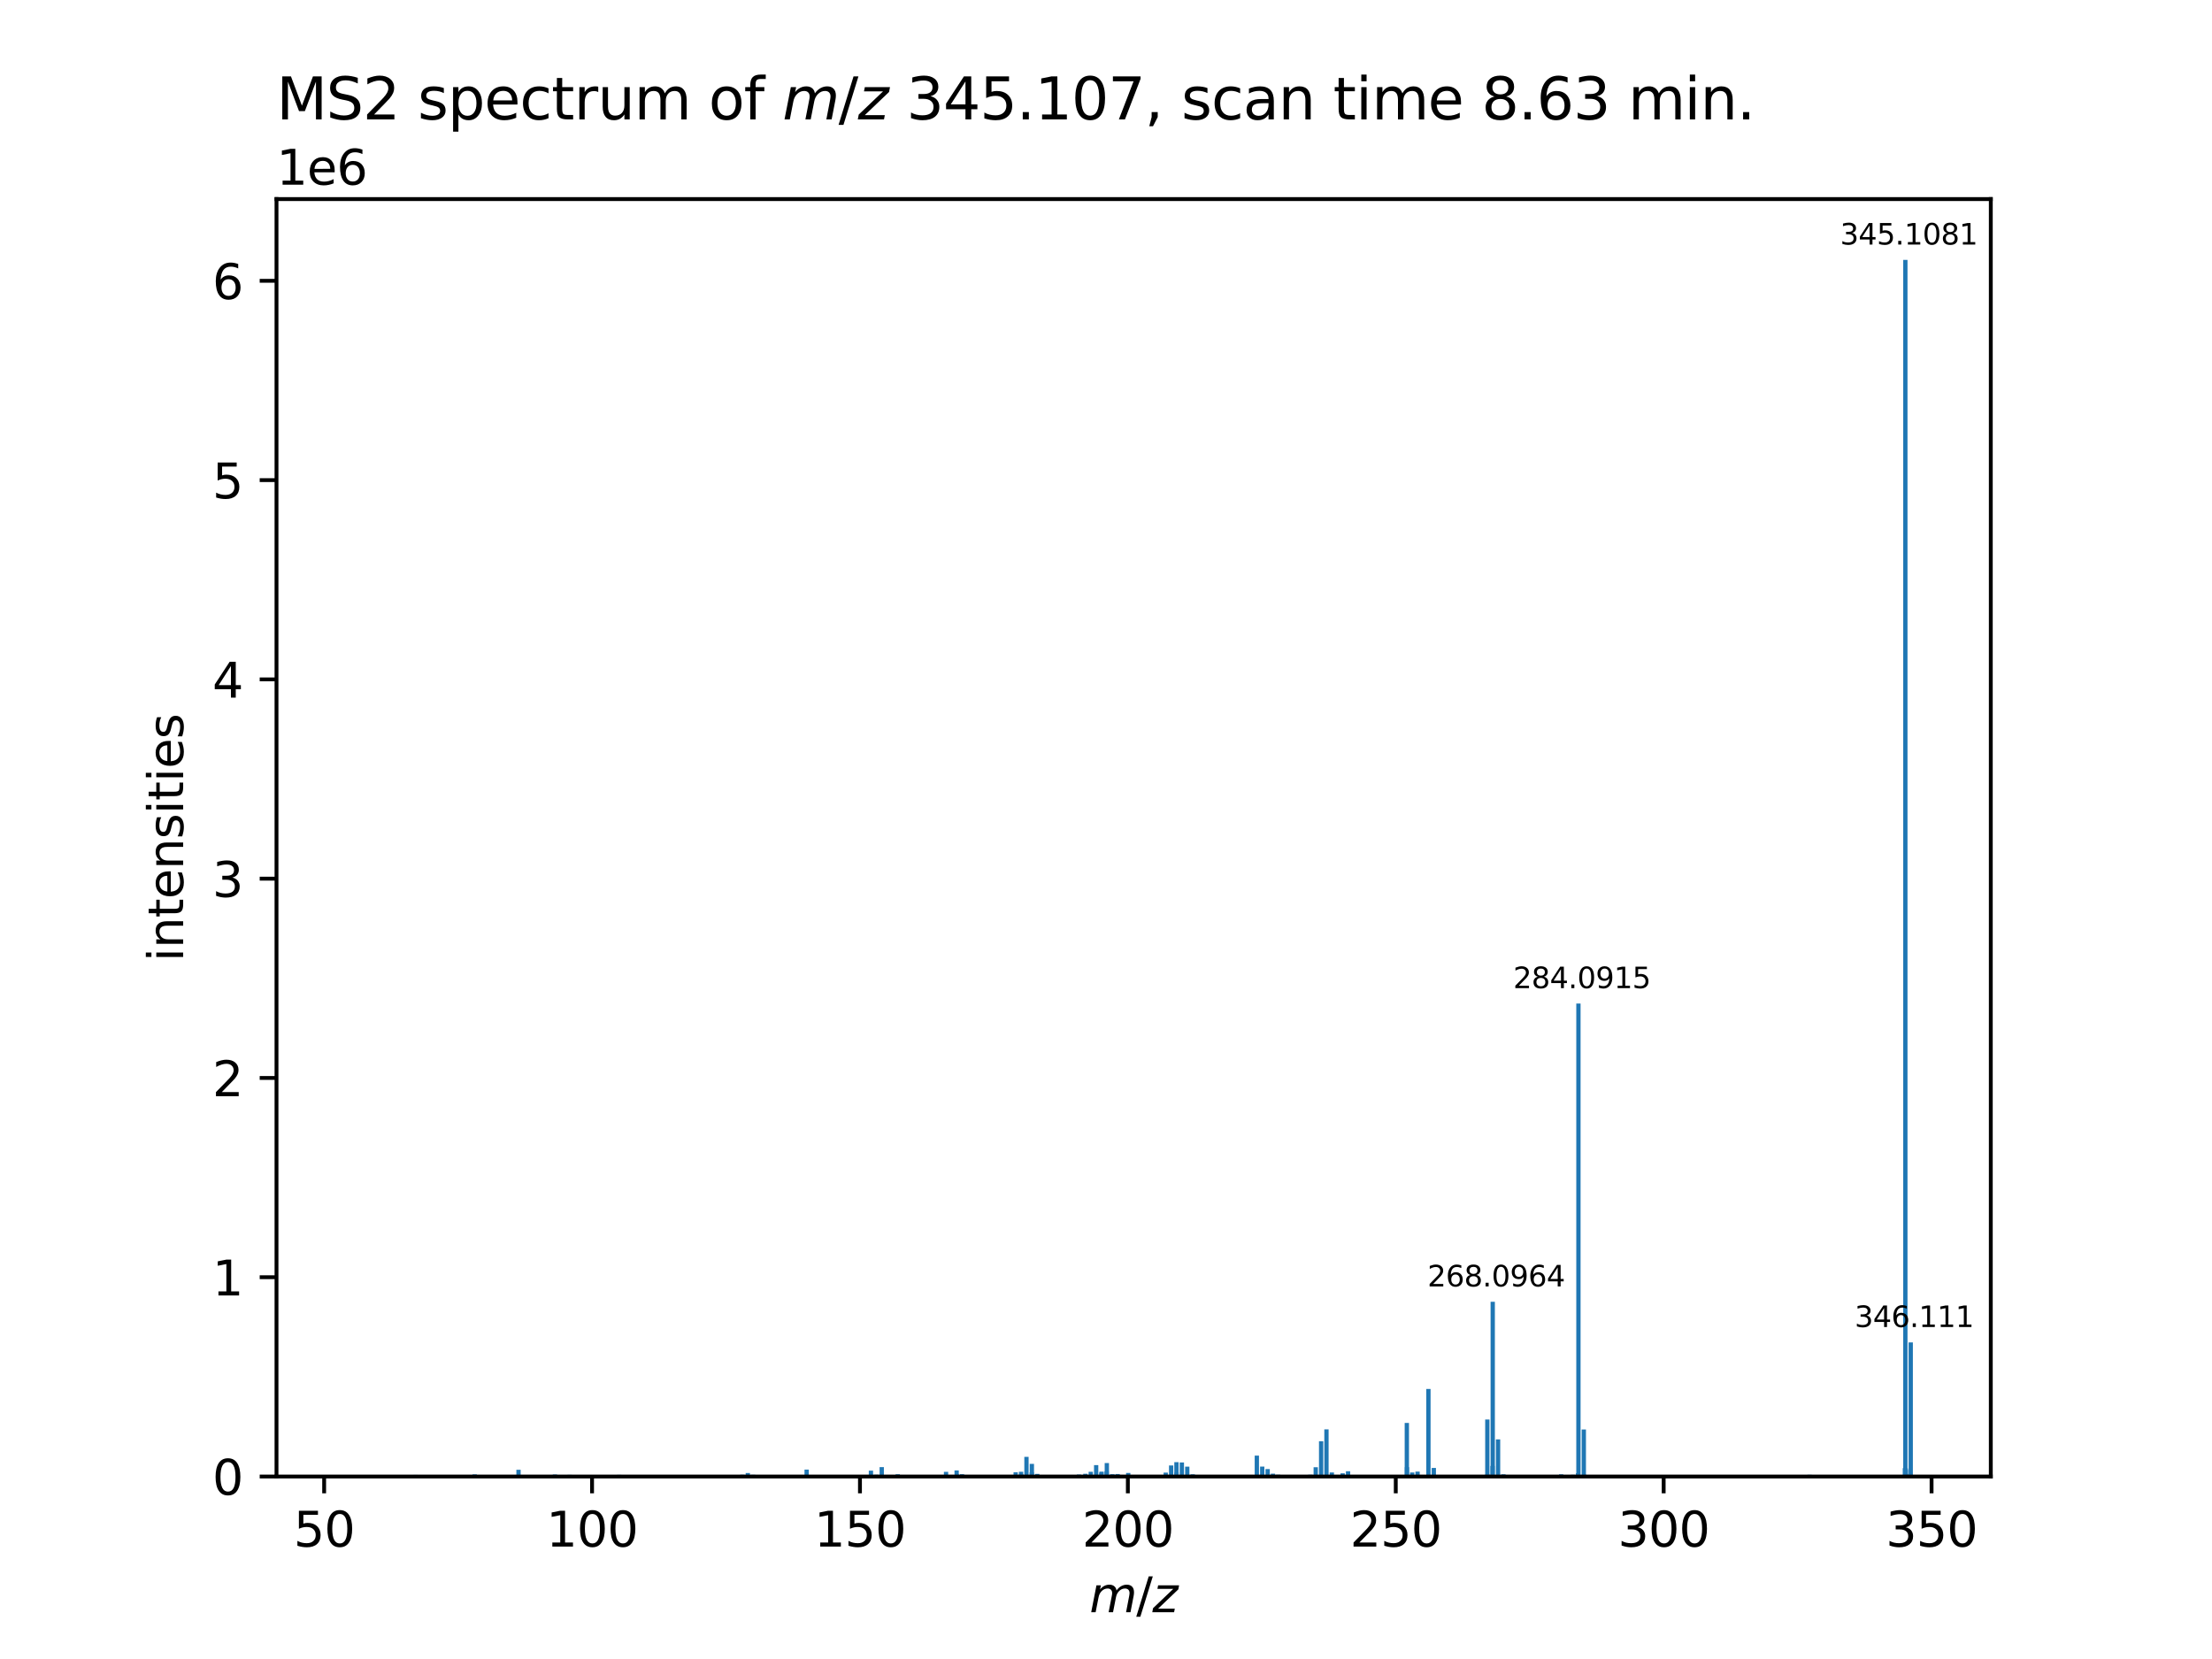 <?xml version="1.0" encoding="utf-8" standalone="no"?>
<!DOCTYPE svg PUBLIC "-//W3C//DTD SVG 1.1//EN"
  "http://www.w3.org/Graphics/SVG/1.1/DTD/svg11.dtd">
<svg xmlns:xlink="http://www.w3.org/1999/xlink" width="460.8pt" height="345.6pt" viewBox="0 0 460.8 345.6" xmlns="http://www.w3.org/2000/svg" version="1.1">
 <defs>
  <style type="text/css">*{stroke-linejoin: round; stroke-linecap: butt}</style>
 </defs>
 <g id="figure_1">
  <g id="patch_1">
   <path d="M 0 345.6 
L 460.8 345.6 
L 460.8 0 
L 0 0 
z
" style="fill: #ffffff"/>
  </g>
  <g id="axes_1">
   <g id="patch_2">
    <path d="M 57.6 307.584 
L 414.72 307.584 
L 414.72 41.472 
L 57.6 41.472 
z
" style="fill: #ffffff"/>
   </g>
   <g id="patch_3">
    <path d="M 73.833 307.584 
L 74.726 307.584 
L 74.726 307.413 
L 73.833 307.413 
z
" clip-path="url(#pff7f6cb607)" style="fill: #1f77b4"/>
   </g>
   <g id="patch_4">
    <path d="M 77.14 307.584 
L 78.033 307.584 
L 78.033 307.359 
L 77.14 307.359 
z
" clip-path="url(#pff7f6cb607)" style="fill: #1f77b4"/>
   </g>
   <g id="patch_5">
    <path d="M 86.116 307.584 
L 87.009 307.584 
L 87.009 307.251 
L 86.116 307.251 
z
" clip-path="url(#pff7f6cb607)" style="fill: #1f77b4"/>
   </g>
   <g id="patch_6">
    <path d="M 90.386 307.584 
L 91.279 307.584 
L 91.279 307.401 
L 90.386 307.401 
z
" clip-path="url(#pff7f6cb607)" style="fill: #1f77b4"/>
   </g>
   <g id="patch_7">
    <path d="M 90.544 307.584 
L 91.437 307.584 
L 91.437 307.399 
L 90.544 307.399 
z
" clip-path="url(#pff7f6cb607)" style="fill: #1f77b4"/>
   </g>
   <g id="patch_8">
    <path d="M 95.588 307.584 
L 96.481 307.584 
L 96.481 307.364 
L 95.588 307.364 
z
" clip-path="url(#pff7f6cb607)" style="fill: #1f77b4"/>
   </g>
   <g id="patch_9">
    <path d="M 96.332 307.584 
L 97.225 307.584 
L 97.225 307.4 
L 96.332 307.4 
z
" clip-path="url(#pff7f6cb607)" style="fill: #1f77b4"/>
   </g>
   <g id="patch_10">
    <path d="M 98.438 307.584 
L 99.331 307.584 
L 99.331 307.141 
L 98.438 307.141 
z
" clip-path="url(#pff7f6cb607)" style="fill: #1f77b4"/>
   </g>
   <g id="patch_11">
    <path d="M 99.51 307.584 
L 100.403 307.584 
L 100.403 307.279 
L 99.51 307.279 
z
" clip-path="url(#pff7f6cb607)" style="fill: #1f77b4"/>
   </g>
   <g id="patch_12">
    <path d="M 103.195 307.584 
L 104.088 307.584 
L 104.088 307.338 
L 103.195 307.338 
z
" clip-path="url(#pff7f6cb607)" style="fill: #1f77b4"/>
   </g>
   <g id="patch_13">
    <path d="M 107.57 307.584 
L 108.463 307.584 
L 108.463 306.181 
L 107.57 306.181 
z
" clip-path="url(#pff7f6cb607)" style="fill: #1f77b4"/>
   </g>
   <g id="patch_14">
    <path d="M 110.678 307.584 
L 111.571 307.584 
L 111.571 307.294 
L 110.678 307.294 
z
" clip-path="url(#pff7f6cb607)" style="fill: #1f77b4"/>
   </g>
   <g id="patch_15">
    <path d="M 112.904 307.584 
L 113.797 307.584 
L 113.797 307.296 
L 112.904 307.296 
z
" clip-path="url(#pff7f6cb607)" style="fill: #1f77b4"/>
   </g>
   <g id="patch_16">
    <path d="M 115.154 307.584 
L 116.047 307.584 
L 116.047 307.167 
L 115.154 307.167 
z
" clip-path="url(#pff7f6cb607)" style="fill: #1f77b4"/>
   </g>
   <g id="patch_17">
    <path d="M 115.335 307.584 
L 116.228 307.584 
L 116.228 307.394 
L 115.335 307.394 
z
" clip-path="url(#pff7f6cb607)" style="fill: #1f77b4"/>
   </g>
   <g id="patch_18">
    <path d="M 117.404 307.584 
L 118.297 307.584 
L 118.297 307.28 
L 117.404 307.28 
z
" clip-path="url(#pff7f6cb607)" style="fill: #1f77b4"/>
   </g>
   <g id="patch_19">
    <path d="M 118.215 307.584 
L 119.108 307.584 
L 119.108 307.237 
L 118.215 307.237 
z
" clip-path="url(#pff7f6cb607)" style="fill: #1f77b4"/>
   </g>
   <g id="patch_20">
    <path d="M 118.221 307.584 
L 119.114 307.584 
L 119.114 307.339 
L 118.221 307.339 
z
" clip-path="url(#pff7f6cb607)" style="fill: #1f77b4"/>
   </g>
   <g id="patch_21">
    <path d="M 128.548 307.584 
L 129.441 307.584 
L 129.441 307.239 
L 128.548 307.239 
z
" clip-path="url(#pff7f6cb607)" style="fill: #1f77b4"/>
   </g>
   <g id="patch_22">
    <path d="M 139.692 307.584 
L 140.585 307.584 
L 140.585 307.355 
L 139.692 307.355 
z
" clip-path="url(#pff7f6cb607)" style="fill: #1f77b4"/>
   </g>
   <g id="patch_23">
    <path d="M 144.192 307.584 
L 145.085 307.584 
L 145.085 307.35 
L 144.192 307.35 
z
" clip-path="url(#pff7f6cb607)" style="fill: #1f77b4"/>
   </g>
   <g id="patch_24">
    <path d="M 154.21 307.584 
L 155.103 307.584 
L 155.103 307.213 
L 154.21 307.213 
z
" clip-path="url(#pff7f6cb607)" style="fill: #1f77b4"/>
   </g>
   <g id="patch_25">
    <path d="M 155.336 307.584 
L 156.229 307.584 
L 156.229 306.85 
L 155.336 306.85 
z
" clip-path="url(#pff7f6cb607)" style="fill: #1f77b4"/>
   </g>
   <g id="patch_26">
    <path d="M 156.447 307.584 
L 157.34 307.584 
L 157.34 307.225 
L 156.447 307.225 
z
" clip-path="url(#pff7f6cb607)" style="fill: #1f77b4"/>
   </g>
   <g id="patch_27">
    <path d="M 159.819 307.584 
L 160.712 307.584 
L 160.712 307.329 
L 159.819 307.329 
z
" clip-path="url(#pff7f6cb607)" style="fill: #1f77b4"/>
   </g>
   <g id="patch_28">
    <path d="M 167.592 307.584 
L 168.484 307.584 
L 168.484 306.147 
L 167.592 306.147 
z
" clip-path="url(#pff7f6cb607)" style="fill: #1f77b4"/>
   </g>
   <g id="patch_29">
    <path d="M 169.841 307.584 
L 170.734 307.584 
L 170.734 307.387 
L 169.841 307.387 
z
" clip-path="url(#pff7f6cb607)" style="fill: #1f77b4"/>
   </g>
   <g id="patch_30">
    <path d="M 170.979 307.584 
L 171.872 307.584 
L 171.872 307.26 
L 170.979 307.26 
z
" clip-path="url(#pff7f6cb607)" style="fill: #1f77b4"/>
   </g>
   <g id="patch_31">
    <path d="M 180.985 307.584 
L 181.878 307.584 
L 181.878 306.363 
L 180.985 306.363 
z
" clip-path="url(#pff7f6cb607)" style="fill: #1f77b4"/>
   </g>
   <g id="patch_32">
    <path d="M 180.998 307.584 
L 181.891 307.584 
L 181.891 307.242 
L 180.998 307.242 
z
" clip-path="url(#pff7f6cb607)" style="fill: #1f77b4"/>
   </g>
   <g id="patch_33">
    <path d="M 182.111 307.584 
L 183.004 307.584 
L 183.004 307.219 
L 182.111 307.219 
z
" clip-path="url(#pff7f6cb607)" style="fill: #1f77b4"/>
   </g>
   <g id="patch_34">
    <path d="M 182.124 307.584 
L 183.017 307.584 
L 183.017 307.244 
L 182.124 307.244 
z
" clip-path="url(#pff7f6cb607)" style="fill: #1f77b4"/>
   </g>
   <g id="patch_35">
    <path d="M 183.236 307.584 
L 184.129 307.584 
L 184.129 305.624 
L 183.236 305.624 
z
" clip-path="url(#pff7f6cb607)" style="fill: #1f77b4"/>
   </g>
   <g id="patch_36">
    <path d="M 186.569 307.584 
L 187.462 307.584 
L 187.462 307.109 
L 186.569 307.109 
z
" clip-path="url(#pff7f6cb607)" style="fill: #1f77b4"/>
   </g>
   <g id="patch_37">
    <path d="M 196.202 307.584 
L 197.095 307.584 
L 197.095 307.38 
L 196.202 307.38 
z
" clip-path="url(#pff7f6cb607)" style="fill: #1f77b4"/>
   </g>
   <g id="patch_38">
    <path d="M 196.63 307.584 
L 197.523 307.584 
L 197.523 306.614 
L 196.63 306.614 
z
" clip-path="url(#pff7f6cb607)" style="fill: #1f77b4"/>
   </g>
   <g id="patch_39">
    <path d="M 197.755 307.584 
L 198.648 307.584 
L 198.648 307.306 
L 197.755 307.306 
z
" clip-path="url(#pff7f6cb607)" style="fill: #1f77b4"/>
   </g>
   <g id="patch_40">
    <path d="M 198.839 307.584 
L 199.732 307.584 
L 199.732 306.311 
L 198.839 306.311 
z
" clip-path="url(#pff7f6cb607)" style="fill: #1f77b4"/>
   </g>
   <g id="patch_41">
    <path d="M 198.879 307.584 
L 199.772 307.584 
L 199.772 307.138 
L 198.879 307.138 
z
" clip-path="url(#pff7f6cb607)" style="fill: #1f77b4"/>
   </g>
   <g id="patch_42">
    <path d="M 199.963 307.584 
L 200.856 307.584 
L 200.856 307.103 
L 199.963 307.103 
z
" clip-path="url(#pff7f6cb607)" style="fill: #1f77b4"/>
   </g>
   <g id="patch_43">
    <path d="M 199.991 307.584 
L 200.884 307.584 
L 200.884 307.263 
L 199.991 307.263 
z
" clip-path="url(#pff7f6cb607)" style="fill: #1f77b4"/>
   </g>
   <g id="patch_44">
    <path d="M 211.135 307.584 
L 212.028 307.584 
L 212.028 306.693 
L 211.135 306.693 
z
" clip-path="url(#pff7f6cb607)" style="fill: #1f77b4"/>
   </g>
   <g id="patch_45">
    <path d="M 212.261 307.584 
L 213.153 307.584 
L 213.153 306.593 
L 212.261 306.593 
z
" clip-path="url(#pff7f6cb607)" style="fill: #1f77b4"/>
   </g>
   <g id="patch_46">
    <path d="M 212.274 307.584 
L 213.167 307.584 
L 213.167 307.107 
L 212.274 307.107 
z
" clip-path="url(#pff7f6cb607)" style="fill: #1f77b4"/>
   </g>
   <g id="patch_47">
    <path d="M 213.369 307.584 
L 214.262 307.584 
L 214.262 307.307 
L 213.369 307.307 
z
" clip-path="url(#pff7f6cb607)" style="fill: #1f77b4"/>
   </g>
   <g id="patch_48">
    <path d="M 213.385 307.584 
L 214.278 307.584 
L 214.278 303.483 
L 213.385 303.483 
z
" clip-path="url(#pff7f6cb607)" style="fill: #1f77b4"/>
   </g>
   <g id="patch_49">
    <path d="M 214.483 307.584 
L 215.376 307.584 
L 215.376 306.723 
L 214.483 306.723 
z
" clip-path="url(#pff7f6cb607)" style="fill: #1f77b4"/>
   </g>
   <g id="patch_50">
    <path d="M 214.51 307.584 
L 215.403 307.584 
L 215.403 304.95 
L 214.51 304.95 
z
" clip-path="url(#pff7f6cb607)" style="fill: #1f77b4"/>
   </g>
   <g id="patch_51">
    <path d="M 215.633 307.584 
L 216.526 307.584 
L 216.526 307.035 
L 215.633 307.035 
z
" clip-path="url(#pff7f6cb607)" style="fill: #1f77b4"/>
   </g>
   <g id="patch_52">
    <path d="M 217.817 307.584 
L 218.71 307.584 
L 218.71 307.301 
L 217.817 307.301 
z
" clip-path="url(#pff7f6cb607)" style="fill: #1f77b4"/>
   </g>
   <g id="patch_53">
    <path d="M 224.319 307.584 
L 225.212 307.584 
L 225.212 307.177 
L 224.319 307.177 
z
" clip-path="url(#pff7f6cb607)" style="fill: #1f77b4"/>
   </g>
   <g id="patch_54">
    <path d="M 225.654 307.584 
L 226.547 307.584 
L 226.547 307.022 
L 225.654 307.022 
z
" clip-path="url(#pff7f6cb607)" style="fill: #1f77b4"/>
   </g>
   <g id="patch_55">
    <path d="M 226.779 307.584 
L 227.672 307.584 
L 227.672 306.601 
L 226.779 306.601 
z
" clip-path="url(#pff7f6cb607)" style="fill: #1f77b4"/>
   </g>
   <g id="patch_56">
    <path d="M 227.904 307.584 
L 228.797 307.584 
L 228.797 305.205 
L 227.904 305.205 
z
" clip-path="url(#pff7f6cb607)" style="fill: #1f77b4"/>
   </g>
   <g id="patch_57">
    <path d="M 228.988 307.584 
L 229.881 307.584 
L 229.881 306.788 
L 228.988 306.788 
z
" clip-path="url(#pff7f6cb607)" style="fill: #1f77b4"/>
   </g>
   <g id="patch_58">
    <path d="M 229.029 307.584 
L 229.922 307.584 
L 229.922 306.575 
L 229.029 306.575 
z
" clip-path="url(#pff7f6cb607)" style="fill: #1f77b4"/>
   </g>
   <g id="patch_59">
    <path d="M 230.086 307.584 
L 230.979 307.584 
L 230.979 306.516 
L 230.086 306.516 
z
" clip-path="url(#pff7f6cb607)" style="fill: #1f77b4"/>
   </g>
   <g id="patch_60">
    <path d="M 230.108 307.584 
L 231.001 307.584 
L 231.001 307.324 
L 230.108 307.324 
z
" clip-path="url(#pff7f6cb607)" style="fill: #1f77b4"/>
   </g>
   <g id="patch_61">
    <path d="M 230.127 307.584 
L 231.02 307.584 
L 231.02 304.779 
L 230.127 304.779 
z
" clip-path="url(#pff7f6cb607)" style="fill: #1f77b4"/>
   </g>
   <g id="patch_62">
    <path d="M 231.253 307.584 
L 232.146 307.584 
L 232.146 307.197 
L 231.253 307.197 
z
" clip-path="url(#pff7f6cb607)" style="fill: #1f77b4"/>
   </g>
   <g id="patch_63">
    <path d="M 231.279 307.584 
L 232.172 307.584 
L 232.172 307.11 
L 231.279 307.11 
z
" clip-path="url(#pff7f6cb607)" style="fill: #1f77b4"/>
   </g>
   <g id="patch_64">
    <path d="M 232.378 307.584 
L 233.271 307.584 
L 233.271 307.064 
L 232.378 307.064 
z
" clip-path="url(#pff7f6cb607)" style="fill: #1f77b4"/>
   </g>
   <g id="patch_65">
    <path d="M 234.586 307.584 
L 235.479 307.584 
L 235.479 306.848 
L 234.586 306.848 
z
" clip-path="url(#pff7f6cb607)" style="fill: #1f77b4"/>
   </g>
   <g id="patch_66">
    <path d="M 242.396 307.584 
L 243.289 307.584 
L 243.289 306.765 
L 242.396 306.765 
z
" clip-path="url(#pff7f6cb607)" style="fill: #1f77b4"/>
   </g>
   <g id="patch_67">
    <path d="M 242.418 307.584 
L 243.311 307.584 
L 243.311 307.381 
L 242.418 307.381 
z
" clip-path="url(#pff7f6cb607)" style="fill: #1f77b4"/>
   </g>
   <g id="patch_68">
    <path d="M 243.504 307.584 
L 244.396 307.584 
L 244.396 307.326 
L 243.504 307.326 
z
" clip-path="url(#pff7f6cb607)" style="fill: #1f77b4"/>
   </g>
   <g id="patch_69">
    <path d="M 243.523 307.584 
L 244.416 307.584 
L 244.416 305.278 
L 243.523 305.278 
z
" clip-path="url(#pff7f6cb607)" style="fill: #1f77b4"/>
   </g>
   <g id="patch_70">
    <path d="M 244.422 307.584 
L 245.315 307.584 
L 245.315 307.342 
L 244.422 307.342 
z
" clip-path="url(#pff7f6cb607)" style="fill: #1f77b4"/>
   </g>
   <g id="patch_71">
    <path d="M 244.629 307.584 
L 245.522 307.584 
L 245.522 304.597 
L 244.629 304.597 
z
" clip-path="url(#pff7f6cb607)" style="fill: #1f77b4"/>
   </g>
   <g id="patch_72">
    <path d="M 244.649 307.584 
L 245.542 307.584 
L 245.542 306.733 
L 244.649 306.733 
z
" clip-path="url(#pff7f6cb607)" style="fill: #1f77b4"/>
   </g>
   <g id="patch_73">
    <path d="M 245.755 307.584 
L 246.648 307.584 
L 246.648 304.656 
L 245.755 304.656 
z
" clip-path="url(#pff7f6cb607)" style="fill: #1f77b4"/>
   </g>
   <g id="patch_74">
    <path d="M 246.882 307.584 
L 247.775 307.584 
L 247.775 305.531 
L 246.882 305.531 
z
" clip-path="url(#pff7f6cb607)" style="fill: #1f77b4"/>
   </g>
   <g id="patch_75">
    <path d="M 247.98 307.584 
L 248.873 307.584 
L 248.873 307.388 
L 247.98 307.388 
z
" clip-path="url(#pff7f6cb607)" style="fill: #1f77b4"/>
   </g>
   <g id="patch_76">
    <path d="M 248.021 307.584 
L 248.914 307.584 
L 248.914 307.12 
L 248.021 307.12 
z
" clip-path="url(#pff7f6cb607)" style="fill: #1f77b4"/>
   </g>
   <g id="patch_77">
    <path d="M 259.149 307.584 
L 260.042 307.584 
L 260.042 307.383 
L 259.149 307.383 
z
" clip-path="url(#pff7f6cb607)" style="fill: #1f77b4"/>
   </g>
   <g id="patch_78">
    <path d="M 261.355 307.584 
L 262.248 307.584 
L 262.248 307.324 
L 261.355 307.324 
z
" clip-path="url(#pff7f6cb607)" style="fill: #1f77b4"/>
   </g>
   <g id="patch_79">
    <path d="M 261.375 307.584 
L 262.268 307.584 
L 262.268 303.225 
L 261.375 303.225 
z
" clip-path="url(#pff7f6cb607)" style="fill: #1f77b4"/>
   </g>
   <g id="patch_80">
    <path d="M 262.5 307.584 
L 263.393 307.584 
L 263.393 305.512 
L 262.5 305.512 
z
" clip-path="url(#pff7f6cb607)" style="fill: #1f77b4"/>
   </g>
   <g id="patch_81">
    <path d="M 262.524 307.584 
L 263.417 307.584 
L 263.417 307.207 
L 262.524 307.207 
z
" clip-path="url(#pff7f6cb607)" style="fill: #1f77b4"/>
   </g>
   <g id="patch_82">
    <path d="M 263.628 307.584 
L 264.521 307.584 
L 264.521 306.029 
L 263.628 306.029 
z
" clip-path="url(#pff7f6cb607)" style="fill: #1f77b4"/>
   </g>
   <g id="patch_83">
    <path d="M 264.736 307.584 
L 265.629 307.584 
L 265.629 306.992 
L 264.736 306.992 
z
" clip-path="url(#pff7f6cb607)" style="fill: #1f77b4"/>
   </g>
   <g id="patch_84">
    <path d="M 265.833 307.584 
L 266.726 307.584 
L 266.726 307.208 
L 265.833 307.208 
z
" clip-path="url(#pff7f6cb607)" style="fill: #1f77b4"/>
   </g>
   <g id="patch_85">
    <path d="M 272.518 307.584 
L 273.411 307.584 
L 273.411 307.208 
L 272.518 307.208 
z
" clip-path="url(#pff7f6cb607)" style="fill: #1f77b4"/>
   </g>
   <g id="patch_86">
    <path d="M 273.644 307.584 
L 274.537 307.584 
L 274.537 305.646 
L 273.644 305.646 
z
" clip-path="url(#pff7f6cb607)" style="fill: #1f77b4"/>
   </g>
   <g id="patch_87">
    <path d="M 274.769 307.584 
L 275.662 307.584 
L 275.662 300.227 
L 274.769 300.227 
z
" clip-path="url(#pff7f6cb607)" style="fill: #1f77b4"/>
   </g>
   <g id="patch_88">
    <path d="M 275.879 307.584 
L 276.772 307.584 
L 276.772 297.762 
L 275.879 297.762 
z
" clip-path="url(#pff7f6cb607)" style="fill: #1f77b4"/>
   </g>
   <g id="patch_89">
    <path d="M 276.999 307.584 
L 277.892 307.584 
L 277.892 306.743 
L 276.999 306.743 
z
" clip-path="url(#pff7f6cb607)" style="fill: #1f77b4"/>
   </g>
   <g id="patch_90">
    <path d="M 279.229 307.584 
L 280.122 307.584 
L 280.122 307.296 
L 279.229 307.296 
z
" clip-path="url(#pff7f6cb607)" style="fill: #1f77b4"/>
   </g>
   <g id="patch_91">
    <path d="M 279.254 307.584 
L 280.147 307.584 
L 280.147 306.913 
L 279.254 306.913 
z
" clip-path="url(#pff7f6cb607)" style="fill: #1f77b4"/>
   </g>
   <g id="patch_92">
    <path d="M 280.378 307.584 
L 281.271 307.584 
L 281.271 306.483 
L 280.378 306.483 
z
" clip-path="url(#pff7f6cb607)" style="fill: #1f77b4"/>
   </g>
   <g id="patch_93">
    <path d="M 292.597 307.584 
L 293.49 307.584 
L 293.49 307.413 
L 292.597 307.413 
z
" clip-path="url(#pff7f6cb607)" style="fill: #1f77b4"/>
   </g>
   <g id="patch_94">
    <path d="M 292.622 307.584 
L 293.515 307.584 
L 293.515 296.424 
L 292.622 296.424 
z
" clip-path="url(#pff7f6cb607)" style="fill: #1f77b4"/>
   </g>
   <g id="patch_95">
    <path d="M 292.649 307.584 
L 293.542 307.584 
L 293.542 305.634 
L 292.649 305.634 
z
" clip-path="url(#pff7f6cb607)" style="fill: #1f77b4"/>
   </g>
   <g id="patch_96">
    <path d="M 293.741 307.584 
L 294.634 307.584 
L 294.634 306.751 
L 293.741 306.751 
z
" clip-path="url(#pff7f6cb607)" style="fill: #1f77b4"/>
   </g>
   <g id="patch_97">
    <path d="M 294.857 307.584 
L 295.75 307.584 
L 295.75 306.557 
L 294.857 306.557 
z
" clip-path="url(#pff7f6cb607)" style="fill: #1f77b4"/>
   </g>
   <g id="patch_98">
    <path d="M 297.122 307.584 
L 298.014 307.584 
L 298.014 289.344 
L 297.122 289.344 
z
" clip-path="url(#pff7f6cb607)" style="fill: #1f77b4"/>
   </g>
   <g id="patch_99">
    <path d="M 297.152 307.584 
L 298.045 307.584 
L 298.045 307.208 
L 297.152 307.208 
z
" clip-path="url(#pff7f6cb607)" style="fill: #1f77b4"/>
   </g>
   <g id="patch_100">
    <path d="M 298.241 307.584 
L 299.134 307.584 
L 299.134 305.799 
L 298.241 305.799 
z
" clip-path="url(#pff7f6cb607)" style="fill: #1f77b4"/>
   </g>
   <g id="patch_101">
    <path d="M 309.358 307.584 
L 310.251 307.584 
L 310.251 307.241 
L 309.358 307.241 
z
" clip-path="url(#pff7f6cb607)" style="fill: #1f77b4"/>
   </g>
   <g id="patch_102">
    <path d="M 309.391 307.584 
L 310.284 307.584 
L 310.284 295.712 
L 309.391 295.712 
z
" clip-path="url(#pff7f6cb607)" style="fill: #1f77b4"/>
   </g>
   <g id="patch_103">
    <path d="M 309.424 307.584 
L 310.317 307.584 
L 310.317 307.172 
L 309.424 307.172 
z
" clip-path="url(#pff7f6cb607)" style="fill: #1f77b4"/>
   </g>
   <g id="patch_104">
    <path d="M 310.477 307.584 
L 311.37 307.584 
L 311.37 305.383 
L 310.477 305.383 
z
" clip-path="url(#pff7f6cb607)" style="fill: #1f77b4"/>
   </g>
   <g id="patch_105">
    <path d="M 310.516 307.584 
L 311.409 307.584 
L 311.409 271.188 
L 310.516 271.188 
z
" clip-path="url(#pff7f6cb607)" style="fill: #1f77b4"/>
   </g>
   <g id="patch_106">
    <path d="M 311.629 307.584 
L 312.522 307.584 
L 312.522 299.856 
L 311.629 299.856 
z
" clip-path="url(#pff7f6cb607)" style="fill: #1f77b4"/>
   </g>
   <g id="patch_107">
    <path d="M 312.747 307.584 
L 313.64 307.584 
L 313.64 307.127 
L 312.747 307.127 
z
" clip-path="url(#pff7f6cb607)" style="fill: #1f77b4"/>
   </g>
   <g id="patch_108">
    <path d="M 324.77 307.584 
L 325.663 307.584 
L 325.663 307.121 
L 324.77 307.121 
z
" clip-path="url(#pff7f6cb607)" style="fill: #1f77b4"/>
   </g>
   <g id="patch_109">
    <path d="M 327.244 307.584 
L 328.137 307.584 
L 328.137 307.227 
L 327.244 307.227 
z
" clip-path="url(#pff7f6cb607)" style="fill: #1f77b4"/>
   </g>
   <g id="patch_110">
    <path d="M 328.297 307.584 
L 329.19 307.584 
L 329.19 306.893 
L 328.297 306.893 
z
" clip-path="url(#pff7f6cb607)" style="fill: #1f77b4"/>
   </g>
   <g id="patch_111">
    <path d="M 328.369 307.584 
L 329.262 307.584 
L 329.262 209.053 
L 328.369 209.053 
z
" clip-path="url(#pff7f6cb607)" style="fill: #1f77b4"/>
   </g>
   <g id="patch_112">
    <path d="M 329.457 307.584 
L 330.349 307.584 
L 330.349 307.35 
L 329.457 307.35 
z
" clip-path="url(#pff7f6cb607)" style="fill: #1f77b4"/>
   </g>
   <g id="patch_113">
    <path d="M 329.489 307.584 
L 330.382 307.584 
L 330.382 297.792 
L 329.489 297.792 
z
" clip-path="url(#pff7f6cb607)" style="fill: #1f77b4"/>
   </g>
   <g id="patch_114">
    <path d="M 329.525 307.584 
L 330.418 307.584 
L 330.418 307.183 
L 329.525 307.183 
z
" clip-path="url(#pff7f6cb607)" style="fill: #1f77b4"/>
   </g>
   <g id="patch_115">
    <path d="M 330.606 307.584 
L 331.499 307.584 
L 331.499 307.256 
L 330.606 307.256 
z
" clip-path="url(#pff7f6cb607)" style="fill: #1f77b4"/>
   </g>
   <g id="patch_116">
    <path d="M 360.726 307.584 
L 361.619 307.584 
L 361.619 307.345 
L 360.726 307.345 
z
" clip-path="url(#pff7f6cb607)" style="fill: #1f77b4"/>
   </g>
   <g id="patch_117">
    <path d="M 376.521 307.584 
L 377.414 307.584 
L 377.414 307.228 
L 376.521 307.228 
z
" clip-path="url(#pff7f6cb607)" style="fill: #1f77b4"/>
   </g>
   <g id="patch_118">
    <path d="M 396.295 307.584 
L 397.188 307.584 
L 397.188 307.252 
L 396.295 307.252 
z
" clip-path="url(#pff7f6cb607)" style="fill: #1f77b4"/>
   </g>
   <g id="patch_119">
    <path d="M 396.376 307.584 
L 397.269 307.584 
L 397.269 305.834 
L 396.376 305.834 
z
" clip-path="url(#pff7f6cb607)" style="fill: #1f77b4"/>
   </g>
   <g id="patch_120">
    <path d="M 396.475 307.584 
L 397.368 307.584 
L 397.368 54.144 
L 396.475 54.144 
z
" clip-path="url(#pff7f6cb607)" style="fill: #1f77b4"/>
   </g>
   <g id="patch_121">
    <path d="M 396.551 307.584 
L 397.444 307.584 
L 397.444 305.887 
L 396.551 305.887 
z
" clip-path="url(#pff7f6cb607)" style="fill: #1f77b4"/>
   </g>
   <g id="patch_122">
    <path d="M 396.572 307.584 
L 397.465 307.584 
L 397.465 306.187 
L 396.572 306.187 
z
" clip-path="url(#pff7f6cb607)" style="fill: #1f77b4"/>
   </g>
   <g id="patch_123">
    <path d="M 396.63 307.584 
L 397.523 307.584 
L 397.523 307.051 
L 396.63 307.051 
z
" clip-path="url(#pff7f6cb607)" style="fill: #1f77b4"/>
   </g>
   <g id="patch_124">
    <path d="M 397.594 307.584 
L 398.487 307.584 
L 398.487 279.646 
L 397.594 279.646 
z
" clip-path="url(#pff7f6cb607)" style="fill: #1f77b4"/>
   </g>
   <g id="matplotlib.axis_1">
    <g id="xtick_1">
     <g id="line2d_1">
      <defs>
       <path id="mde4ce5ed67" d="M 0 0 
L 0 3.5 
" style="stroke: #000000; stroke-width: 0.8"/>
      </defs>
      <g>
       <use xlink:href="#mde4ce5ed67" x="67.526" y="307.584" style="stroke: #000000; stroke-width: 0.8"/>
      </g>
     </g>
     <g id="text_1">
      <!-- 50 -->
      <g transform="translate(61.164 322.182) scale(0.1 -0.1)">
       <defs>
        <path id="DejaVuSans-35" d="M 691 4666 
L 3169 4666 
L 3169 4134 
L 1269 4134 
L 1269 2991 
Q 1406 3038 1543 3061 
Q 1681 3084 1819 3084 
Q 2600 3084 3056 2656 
Q 3513 2228 3513 1497 
Q 3513 744 3044 326 
Q 2575 -91 1722 -91 
Q 1428 -91 1123 -41 
Q 819 9 494 109 
L 494 744 
Q 775 591 1075 516 
Q 1375 441 1709 441 
Q 2250 441 2565 725 
Q 2881 1009 2881 1497 
Q 2881 1984 2565 2268 
Q 2250 2553 1709 2553 
Q 1456 2553 1204 2497 
Q 953 2441 691 2322 
L 691 4666 
z
" transform="scale(0.016)"/>
        <path id="DejaVuSans-30" d="M 2034 4250 
Q 1547 4250 1301 3770 
Q 1056 3291 1056 2328 
Q 1056 1369 1301 889 
Q 1547 409 2034 409 
Q 2525 409 2770 889 
Q 3016 1369 3016 2328 
Q 3016 3291 2770 3770 
Q 2525 4250 2034 4250 
z
M 2034 4750 
Q 2819 4750 3233 4129 
Q 3647 3509 3647 2328 
Q 3647 1150 3233 529 
Q 2819 -91 2034 -91 
Q 1250 -91 836 529 
Q 422 1150 422 2328 
Q 422 3509 836 4129 
Q 1250 4750 2034 4750 
z
" transform="scale(0.016)"/>
       </defs>
       <use xlink:href="#DejaVuSans-35"/>
       <use xlink:href="#DejaVuSans-30" x="63.623"/>
      </g>
     </g>
    </g>
    <g id="xtick_2">
     <g id="line2d_2">
      <g>
       <use xlink:href="#mde4ce5ed67" x="123.336" y="307.584" style="stroke: #000000; stroke-width: 0.8"/>
      </g>
     </g>
     <g id="text_2">
      <!-- 100 -->
      <g transform="translate(113.792 322.182) scale(0.1 -0.1)">
       <defs>
        <path id="DejaVuSans-31" d="M 794 531 
L 1825 531 
L 1825 4091 
L 703 3866 
L 703 4441 
L 1819 4666 
L 2450 4666 
L 2450 531 
L 3481 531 
L 3481 0 
L 794 0 
L 794 531 
z
" transform="scale(0.016)"/>
       </defs>
       <use xlink:href="#DejaVuSans-31"/>
       <use xlink:href="#DejaVuSans-30" x="63.623"/>
       <use xlink:href="#DejaVuSans-30" x="127.246"/>
      </g>
     </g>
    </g>
    <g id="xtick_3">
     <g id="line2d_3">
      <g>
       <use xlink:href="#mde4ce5ed67" x="179.145" y="307.584" style="stroke: #000000; stroke-width: 0.8"/>
      </g>
     </g>
     <g id="text_3">
      <!-- 150 -->
      <g transform="translate(169.601 322.182) scale(0.1 -0.1)">
       <use xlink:href="#DejaVuSans-31"/>
       <use xlink:href="#DejaVuSans-35" x="63.623"/>
       <use xlink:href="#DejaVuSans-30" x="127.246"/>
      </g>
     </g>
    </g>
    <g id="xtick_4">
     <g id="line2d_4">
      <g>
       <use xlink:href="#mde4ce5ed67" x="234.954" y="307.584" style="stroke: #000000; stroke-width: 0.8"/>
      </g>
     </g>
     <g id="text_4">
      <!-- 200 -->
      <g transform="translate(225.41 322.182) scale(0.1 -0.1)">
       <defs>
        <path id="DejaVuSans-32" d="M 1228 531 
L 3431 531 
L 3431 0 
L 469 0 
L 469 531 
Q 828 903 1448 1529 
Q 2069 2156 2228 2338 
Q 2531 2678 2651 2914 
Q 2772 3150 2772 3378 
Q 2772 3750 2511 3984 
Q 2250 4219 1831 4219 
Q 1534 4219 1204 4116 
Q 875 4013 500 3803 
L 500 4441 
Q 881 4594 1212 4672 
Q 1544 4750 1819 4750 
Q 2544 4750 2975 4387 
Q 3406 4025 3406 3419 
Q 3406 3131 3298 2873 
Q 3191 2616 2906 2266 
Q 2828 2175 2409 1742 
Q 1991 1309 1228 531 
z
" transform="scale(0.016)"/>
       </defs>
       <use xlink:href="#DejaVuSans-32"/>
       <use xlink:href="#DejaVuSans-30" x="63.623"/>
       <use xlink:href="#DejaVuSans-30" x="127.246"/>
      </g>
     </g>
    </g>
    <g id="xtick_5">
     <g id="line2d_5">
      <g>
       <use xlink:href="#mde4ce5ed67" x="290.763" y="307.584" style="stroke: #000000; stroke-width: 0.8"/>
      </g>
     </g>
     <g id="text_5">
      <!-- 250 -->
      <g transform="translate(281.219 322.182) scale(0.1 -0.1)">
       <use xlink:href="#DejaVuSans-32"/>
       <use xlink:href="#DejaVuSans-35" x="63.623"/>
       <use xlink:href="#DejaVuSans-30" x="127.246"/>
      </g>
     </g>
    </g>
    <g id="xtick_6">
     <g id="line2d_6">
      <g>
       <use xlink:href="#mde4ce5ed67" x="346.572" y="307.584" style="stroke: #000000; stroke-width: 0.8"/>
      </g>
     </g>
     <g id="text_6">
      <!-- 300 -->
      <g transform="translate(337.029 322.182) scale(0.1 -0.1)">
       <defs>
        <path id="DejaVuSans-33" d="M 2597 2516 
Q 3050 2419 3304 2112 
Q 3559 1806 3559 1356 
Q 3559 666 3084 287 
Q 2609 -91 1734 -91 
Q 1441 -91 1130 -33 
Q 819 25 488 141 
L 488 750 
Q 750 597 1062 519 
Q 1375 441 1716 441 
Q 2309 441 2620 675 
Q 2931 909 2931 1356 
Q 2931 1769 2642 2001 
Q 2353 2234 1838 2234 
L 1294 2234 
L 1294 2753 
L 1863 2753 
Q 2328 2753 2575 2939 
Q 2822 3125 2822 3475 
Q 2822 3834 2567 4026 
Q 2313 4219 1838 4219 
Q 1578 4219 1281 4162 
Q 984 4106 628 3988 
L 628 4550 
Q 988 4650 1302 4700 
Q 1616 4750 1894 4750 
Q 2613 4750 3031 4423 
Q 3450 4097 3450 3541 
Q 3450 3153 3228 2886 
Q 3006 2619 2597 2516 
z
" transform="scale(0.016)"/>
       </defs>
       <use xlink:href="#DejaVuSans-33"/>
       <use xlink:href="#DejaVuSans-30" x="63.623"/>
       <use xlink:href="#DejaVuSans-30" x="127.246"/>
      </g>
     </g>
    </g>
    <g id="xtick_7">
     <g id="line2d_7">
      <g>
       <use xlink:href="#mde4ce5ed67" x="402.382" y="307.584" style="stroke: #000000; stroke-width: 0.8"/>
      </g>
     </g>
     <g id="text_7">
      <!-- 350 -->
      <g transform="translate(392.838 322.182) scale(0.1 -0.1)">
       <use xlink:href="#DejaVuSans-33"/>
       <use xlink:href="#DejaVuSans-35" x="63.623"/>
       <use xlink:href="#DejaVuSans-30" x="127.246"/>
      </g>
     </g>
    </g>
    <g id="text_8">
     <!-- ${m/z}$ -->
     <g transform="translate(226.96 335.861) scale(0.1 -0.1)">
      <defs>
       <path id="DejaVuSans-Oblique-6d" d="M 5747 2113 
L 5338 0 
L 4763 0 
L 5166 2094 
Q 5191 2228 5203 2325 
Q 5216 2422 5216 2491 
Q 5216 2772 5059 2928 
Q 4903 3084 4622 3084 
Q 4203 3084 3875 2770 
Q 3547 2456 3450 1953 
L 3066 0 
L 2491 0 
L 2900 2094 
Q 2925 2209 2937 2307 
Q 2950 2406 2950 2484 
Q 2950 2769 2794 2926 
Q 2638 3084 2363 3084 
Q 1938 3084 1609 2770 
Q 1281 2456 1184 1953 
L 800 0 
L 225 0 
L 909 3500 
L 1484 3500 
L 1375 2956 
Q 1609 3263 1923 3423 
Q 2238 3584 2597 3584 
Q 2978 3584 3223 3384 
Q 3469 3184 3519 2828 
Q 3781 3197 4126 3390 
Q 4472 3584 4856 3584 
Q 5306 3584 5551 3325 
Q 5797 3066 5797 2591 
Q 5797 2488 5784 2364 
Q 5772 2241 5747 2113 
z
" transform="scale(0.016)"/>
       <path id="DejaVuSans-2f" d="M 1625 4666 
L 2156 4666 
L 531 -594 
L 0 -594 
L 1625 4666 
z
" transform="scale(0.016)"/>
       <path id="DejaVuSans-Oblique-7a" d="M 744 3500 
L 3475 3500 
L 3372 2975 
L 738 459 
L 2913 459 
L 2822 0 
L -19 0 
L 84 525 
L 2719 3041 
L 653 3041 
L 744 3500 
z
" transform="scale(0.016)"/>
      </defs>
      <use xlink:href="#DejaVuSans-Oblique-6d" transform="translate(0 0.094)"/>
      <use xlink:href="#DejaVuSans-2f" transform="translate(97.412 0.094)"/>
      <use xlink:href="#DejaVuSans-Oblique-7a" transform="translate(131.104 0.094)"/>
     </g>
    </g>
   </g>
   <g id="matplotlib.axis_2">
    <g id="ytick_1">
     <g id="line2d_8">
      <defs>
       <path id="m248984631b" d="M 0 0 
L -3.5 0 
" style="stroke: #000000; stroke-width: 0.8"/>
      </defs>
      <g>
       <use xlink:href="#m248984631b" x="57.6" y="307.584" style="stroke: #000000; stroke-width: 0.8"/>
      </g>
     </g>
     <g id="text_9">
      <!-- 0 -->
      <g transform="translate(44.237 311.383) scale(0.1 -0.1)">
       <use xlink:href="#DejaVuSans-30"/>
      </g>
     </g>
    </g>
    <g id="ytick_2">
     <g id="line2d_9">
      <g>
       <use xlink:href="#m248984631b" x="57.6" y="266.07" style="stroke: #000000; stroke-width: 0.8"/>
      </g>
     </g>
     <g id="text_10">
      <!-- 1 -->
      <g transform="translate(44.237 269.869) scale(0.1 -0.1)">
       <use xlink:href="#DejaVuSans-31"/>
      </g>
     </g>
    </g>
    <g id="ytick_3">
     <g id="line2d_10">
      <g>
       <use xlink:href="#m248984631b" x="57.6" y="224.556" style="stroke: #000000; stroke-width: 0.8"/>
      </g>
     </g>
     <g id="text_11">
      <!-- 2 -->
      <g transform="translate(44.237 228.355) scale(0.1 -0.1)">
       <use xlink:href="#DejaVuSans-32"/>
      </g>
     </g>
    </g>
    <g id="ytick_4">
     <g id="line2d_11">
      <g>
       <use xlink:href="#m248984631b" x="57.6" y="183.042" style="stroke: #000000; stroke-width: 0.8"/>
      </g>
     </g>
     <g id="text_12">
      <!-- 3 -->
      <g transform="translate(44.237 186.841) scale(0.1 -0.1)">
       <use xlink:href="#DejaVuSans-33"/>
      </g>
     </g>
    </g>
    <g id="ytick_5">
     <g id="line2d_12">
      <g>
       <use xlink:href="#m248984631b" x="57.6" y="141.528" style="stroke: #000000; stroke-width: 0.8"/>
      </g>
     </g>
     <g id="text_13">
      <!-- 4 -->
      <g transform="translate(44.237 145.327) scale(0.1 -0.1)">
       <defs>
        <path id="DejaVuSans-34" d="M 2419 4116 
L 825 1625 
L 2419 1625 
L 2419 4116 
z
M 2253 4666 
L 3047 4666 
L 3047 1625 
L 3713 1625 
L 3713 1100 
L 3047 1100 
L 3047 0 
L 2419 0 
L 2419 1100 
L 313 1100 
L 313 1709 
L 2253 4666 
z
" transform="scale(0.016)"/>
       </defs>
       <use xlink:href="#DejaVuSans-34"/>
      </g>
     </g>
    </g>
    <g id="ytick_6">
     <g id="line2d_13">
      <g>
       <use xlink:href="#m248984631b" x="57.6" y="100.014" style="stroke: #000000; stroke-width: 0.8"/>
      </g>
     </g>
     <g id="text_14">
      <!-- 5 -->
      <g transform="translate(44.237 103.813) scale(0.1 -0.1)">
       <use xlink:href="#DejaVuSans-35"/>
      </g>
     </g>
    </g>
    <g id="ytick_7">
     <g id="line2d_14">
      <g>
       <use xlink:href="#m248984631b" x="57.6" y="58.5" style="stroke: #000000; stroke-width: 0.8"/>
      </g>
     </g>
     <g id="text_15">
      <!-- 6 -->
      <g transform="translate(44.237 62.299) scale(0.1 -0.1)">
       <defs>
        <path id="DejaVuSans-36" d="M 2113 2584 
Q 1688 2584 1439 2293 
Q 1191 2003 1191 1497 
Q 1191 994 1439 701 
Q 1688 409 2113 409 
Q 2538 409 2786 701 
Q 3034 994 3034 1497 
Q 3034 2003 2786 2293 
Q 2538 2584 2113 2584 
z
M 3366 4563 
L 3366 3988 
Q 3128 4100 2886 4159 
Q 2644 4219 2406 4219 
Q 1781 4219 1451 3797 
Q 1122 3375 1075 2522 
Q 1259 2794 1537 2939 
Q 1816 3084 2150 3084 
Q 2853 3084 3261 2657 
Q 3669 2231 3669 1497 
Q 3669 778 3244 343 
Q 2819 -91 2113 -91 
Q 1303 -91 875 529 
Q 447 1150 447 2328 
Q 447 3434 972 4092 
Q 1497 4750 2381 4750 
Q 2619 4750 2861 4703 
Q 3103 4656 3366 4563 
z
" transform="scale(0.016)"/>
       </defs>
       <use xlink:href="#DejaVuSans-36"/>
      </g>
     </g>
    </g>
    <g id="text_16">
     <!-- intensities -->
     <g transform="translate(38.158 200.315) rotate(-90) scale(0.1 -0.1)">
      <defs>
       <path id="DejaVuSans-69" d="M 603 3500 
L 1178 3500 
L 1178 0 
L 603 0 
L 603 3500 
z
M 603 4863 
L 1178 4863 
L 1178 4134 
L 603 4134 
L 603 4863 
z
" transform="scale(0.016)"/>
       <path id="DejaVuSans-6e" d="M 3513 2113 
L 3513 0 
L 2938 0 
L 2938 2094 
Q 2938 2591 2744 2837 
Q 2550 3084 2163 3084 
Q 1697 3084 1428 2787 
Q 1159 2491 1159 1978 
L 1159 0 
L 581 0 
L 581 3500 
L 1159 3500 
L 1159 2956 
Q 1366 3272 1645 3428 
Q 1925 3584 2291 3584 
Q 2894 3584 3203 3211 
Q 3513 2838 3513 2113 
z
" transform="scale(0.016)"/>
       <path id="DejaVuSans-74" d="M 1172 4494 
L 1172 3500 
L 2356 3500 
L 2356 3053 
L 1172 3053 
L 1172 1153 
Q 1172 725 1289 603 
Q 1406 481 1766 481 
L 2356 481 
L 2356 0 
L 1766 0 
Q 1100 0 847 248 
Q 594 497 594 1153 
L 594 3053 
L 172 3053 
L 172 3500 
L 594 3500 
L 594 4494 
L 1172 4494 
z
" transform="scale(0.016)"/>
       <path id="DejaVuSans-65" d="M 3597 1894 
L 3597 1613 
L 953 1613 
Q 991 1019 1311 708 
Q 1631 397 2203 397 
Q 2534 397 2845 478 
Q 3156 559 3463 722 
L 3463 178 
Q 3153 47 2828 -22 
Q 2503 -91 2169 -91 
Q 1331 -91 842 396 
Q 353 884 353 1716 
Q 353 2575 817 3079 
Q 1281 3584 2069 3584 
Q 2775 3584 3186 3129 
Q 3597 2675 3597 1894 
z
M 3022 2063 
Q 3016 2534 2758 2815 
Q 2500 3097 2075 3097 
Q 1594 3097 1305 2825 
Q 1016 2553 972 2059 
L 3022 2063 
z
" transform="scale(0.016)"/>
       <path id="DejaVuSans-73" d="M 2834 3397 
L 2834 2853 
Q 2591 2978 2328 3040 
Q 2066 3103 1784 3103 
Q 1356 3103 1142 2972 
Q 928 2841 928 2578 
Q 928 2378 1081 2264 
Q 1234 2150 1697 2047 
L 1894 2003 
Q 2506 1872 2764 1633 
Q 3022 1394 3022 966 
Q 3022 478 2636 193 
Q 2250 -91 1575 -91 
Q 1294 -91 989 -36 
Q 684 19 347 128 
L 347 722 
Q 666 556 975 473 
Q 1284 391 1588 391 
Q 1994 391 2212 530 
Q 2431 669 2431 922 
Q 2431 1156 2273 1281 
Q 2116 1406 1581 1522 
L 1381 1569 
Q 847 1681 609 1914 
Q 372 2147 372 2553 
Q 372 3047 722 3315 
Q 1072 3584 1716 3584 
Q 2034 3584 2315 3537 
Q 2597 3491 2834 3397 
z
" transform="scale(0.016)"/>
      </defs>
      <use xlink:href="#DejaVuSans-69"/>
      <use xlink:href="#DejaVuSans-6e" x="27.783"/>
      <use xlink:href="#DejaVuSans-74" x="91.162"/>
      <use xlink:href="#DejaVuSans-65" x="130.371"/>
      <use xlink:href="#DejaVuSans-6e" x="191.895"/>
      <use xlink:href="#DejaVuSans-73" x="255.273"/>
      <use xlink:href="#DejaVuSans-69" x="307.373"/>
      <use xlink:href="#DejaVuSans-74" x="335.156"/>
      <use xlink:href="#DejaVuSans-69" x="374.365"/>
      <use xlink:href="#DejaVuSans-65" x="402.148"/>
      <use xlink:href="#DejaVuSans-73" x="463.672"/>
     </g>
    </g>
    <g id="text_17">
     <!-- 1e6 -->
     <g transform="translate(57.6 38.472) scale(0.1 -0.1)">
      <use xlink:href="#DejaVuSans-31"/>
      <use xlink:href="#DejaVuSans-65" x="63.623"/>
      <use xlink:href="#DejaVuSans-36" x="125.146"/>
     </g>
    </g>
   </g>
   <g id="patch_125">
    <path d="M 57.6 307.584 
L 57.6 41.472 
" style="fill: none; stroke: #000000; stroke-width: 0.8; stroke-linejoin: miter; stroke-linecap: square"/>
   </g>
   <g id="patch_126">
    <path d="M 414.72 307.584 
L 414.72 41.472 
" style="fill: none; stroke: #000000; stroke-width: 0.8; stroke-linejoin: miter; stroke-linecap: square"/>
   </g>
   <g id="patch_127">
    <path d="M 57.6 307.584 
L 414.72 307.584 
" style="fill: none; stroke: #000000; stroke-width: 0.8; stroke-linejoin: miter; stroke-linecap: square"/>
   </g>
   <g id="patch_128">
    <path d="M 57.6 41.472 
L 414.72 41.472 
" style="fill: none; stroke: #000000; stroke-width: 0.8; stroke-linejoin: miter; stroke-linecap: square"/>
   </g>
   <g id="text_18">
    <!-- 268.0964 -->
    <g transform="translate(297.367 267.984) scale(0.06 -0.06)">
     <defs>
      <path id="DejaVuSans-38" d="M 2034 2216 
Q 1584 2216 1326 1975 
Q 1069 1734 1069 1313 
Q 1069 891 1326 650 
Q 1584 409 2034 409 
Q 2484 409 2743 651 
Q 3003 894 3003 1313 
Q 3003 1734 2745 1975 
Q 2488 2216 2034 2216 
z
M 1403 2484 
Q 997 2584 770 2862 
Q 544 3141 544 3541 
Q 544 4100 942 4425 
Q 1341 4750 2034 4750 
Q 2731 4750 3128 4425 
Q 3525 4100 3525 3541 
Q 3525 3141 3298 2862 
Q 3072 2584 2669 2484 
Q 3125 2378 3379 2068 
Q 3634 1759 3634 1313 
Q 3634 634 3220 271 
Q 2806 -91 2034 -91 
Q 1263 -91 848 271 
Q 434 634 434 1313 
Q 434 1759 690 2068 
Q 947 2378 1403 2484 
z
M 1172 3481 
Q 1172 3119 1398 2916 
Q 1625 2713 2034 2713 
Q 2441 2713 2670 2916 
Q 2900 3119 2900 3481 
Q 2900 3844 2670 4047 
Q 2441 4250 2034 4250 
Q 1625 4250 1398 4047 
Q 1172 3844 1172 3481 
z
" transform="scale(0.016)"/>
      <path id="DejaVuSans-2e" d="M 684 794 
L 1344 794 
L 1344 0 
L 684 0 
L 684 794 
z
" transform="scale(0.016)"/>
      <path id="DejaVuSans-39" d="M 703 97 
L 703 672 
Q 941 559 1184 500 
Q 1428 441 1663 441 
Q 2288 441 2617 861 
Q 2947 1281 2994 2138 
Q 2813 1869 2534 1725 
Q 2256 1581 1919 1581 
Q 1219 1581 811 2004 
Q 403 2428 403 3163 
Q 403 3881 828 4315 
Q 1253 4750 1959 4750 
Q 2769 4750 3195 4129 
Q 3622 3509 3622 2328 
Q 3622 1225 3098 567 
Q 2575 -91 1691 -91 
Q 1453 -91 1209 -44 
Q 966 3 703 97 
z
M 1959 2075 
Q 2384 2075 2632 2365 
Q 2881 2656 2881 3163 
Q 2881 3666 2632 3958 
Q 2384 4250 1959 4250 
Q 1534 4250 1286 3958 
Q 1038 3666 1038 3163 
Q 1038 2656 1286 2365 
Q 1534 2075 1959 2075 
z
" transform="scale(0.016)"/>
     </defs>
     <use xlink:href="#DejaVuSans-32"/>
     <use xlink:href="#DejaVuSans-36" x="63.623"/>
     <use xlink:href="#DejaVuSans-38" x="127.246"/>
     <use xlink:href="#DejaVuSans-2e" x="190.869"/>
     <use xlink:href="#DejaVuSans-30" x="222.656"/>
     <use xlink:href="#DejaVuSans-39" x="286.279"/>
     <use xlink:href="#DejaVuSans-36" x="349.902"/>
     <use xlink:href="#DejaVuSans-34" x="413.525"/>
    </g>
   </g>
   <g id="text_19">
    <!-- 284.0915 -->
    <g transform="translate(315.221 205.849) scale(0.06 -0.06)">
     <use xlink:href="#DejaVuSans-32"/>
     <use xlink:href="#DejaVuSans-38" x="63.623"/>
     <use xlink:href="#DejaVuSans-34" x="127.246"/>
     <use xlink:href="#DejaVuSans-2e" x="190.869"/>
     <use xlink:href="#DejaVuSans-30" x="222.656"/>
     <use xlink:href="#DejaVuSans-39" x="286.279"/>
     <use xlink:href="#DejaVuSans-31" x="349.902"/>
     <use xlink:href="#DejaVuSans-35" x="413.525"/>
    </g>
   </g>
   <g id="text_20">
    <!-- 345.1081 -->
    <g transform="translate(383.327 50.94) scale(0.06 -0.06)">
     <use xlink:href="#DejaVuSans-33"/>
     <use xlink:href="#DejaVuSans-34" x="63.623"/>
     <use xlink:href="#DejaVuSans-35" x="127.246"/>
     <use xlink:href="#DejaVuSans-2e" x="190.869"/>
     <use xlink:href="#DejaVuSans-31" x="222.656"/>
     <use xlink:href="#DejaVuSans-30" x="286.279"/>
     <use xlink:href="#DejaVuSans-38" x="349.902"/>
     <use xlink:href="#DejaVuSans-31" x="413.525"/>
    </g>
   </g>
   <g id="text_21">
    <!-- 346.111 -->
    <g transform="translate(386.355 276.442) scale(0.06 -0.06)">
     <use xlink:href="#DejaVuSans-33"/>
     <use xlink:href="#DejaVuSans-34" x="63.623"/>
     <use xlink:href="#DejaVuSans-36" x="127.246"/>
     <use xlink:href="#DejaVuSans-2e" x="190.869"/>
     <use xlink:href="#DejaVuSans-31" x="222.656"/>
     <use xlink:href="#DejaVuSans-31" x="286.279"/>
     <use xlink:href="#DejaVuSans-31" x="349.902"/>
    </g>
   </g>
   <g id="text_22">
    <!-- MS2 spectrum of ${m/z}$ 345.107, scan time 8.63 min. -->
    <g transform="translate(57.6 24.874) scale(0.12 -0.12)">
     <defs>
      <path id="DejaVuSans-4d" d="M 628 4666 
L 1569 4666 
L 2759 1491 
L 3956 4666 
L 4897 4666 
L 4897 0 
L 4281 0 
L 4281 4097 
L 3078 897 
L 2444 897 
L 1241 4097 
L 1241 0 
L 628 0 
L 628 4666 
z
" transform="scale(0.016)"/>
      <path id="DejaVuSans-53" d="M 3425 4513 
L 3425 3897 
Q 3066 4069 2747 4153 
Q 2428 4238 2131 4238 
Q 1616 4238 1336 4038 
Q 1056 3838 1056 3469 
Q 1056 3159 1242 3001 
Q 1428 2844 1947 2747 
L 2328 2669 
Q 3034 2534 3370 2195 
Q 3706 1856 3706 1288 
Q 3706 609 3251 259 
Q 2797 -91 1919 -91 
Q 1588 -91 1214 -16 
Q 841 59 441 206 
L 441 856 
Q 825 641 1194 531 
Q 1563 422 1919 422 
Q 2459 422 2753 634 
Q 3047 847 3047 1241 
Q 3047 1584 2836 1778 
Q 2625 1972 2144 2069 
L 1759 2144 
Q 1053 2284 737 2584 
Q 422 2884 422 3419 
Q 422 4038 858 4394 
Q 1294 4750 2059 4750 
Q 2388 4750 2728 4690 
Q 3069 4631 3425 4513 
z
" transform="scale(0.016)"/>
      <path id="DejaVuSans-20" transform="scale(0.016)"/>
      <path id="DejaVuSans-70" d="M 1159 525 
L 1159 -1331 
L 581 -1331 
L 581 3500 
L 1159 3500 
L 1159 2969 
Q 1341 3281 1617 3432 
Q 1894 3584 2278 3584 
Q 2916 3584 3314 3078 
Q 3713 2572 3713 1747 
Q 3713 922 3314 415 
Q 2916 -91 2278 -91 
Q 1894 -91 1617 61 
Q 1341 213 1159 525 
z
M 3116 1747 
Q 3116 2381 2855 2742 
Q 2594 3103 2138 3103 
Q 1681 3103 1420 2742 
Q 1159 2381 1159 1747 
Q 1159 1113 1420 752 
Q 1681 391 2138 391 
Q 2594 391 2855 752 
Q 3116 1113 3116 1747 
z
" transform="scale(0.016)"/>
      <path id="DejaVuSans-63" d="M 3122 3366 
L 3122 2828 
Q 2878 2963 2633 3030 
Q 2388 3097 2138 3097 
Q 1578 3097 1268 2742 
Q 959 2388 959 1747 
Q 959 1106 1268 751 
Q 1578 397 2138 397 
Q 2388 397 2633 464 
Q 2878 531 3122 666 
L 3122 134 
Q 2881 22 2623 -34 
Q 2366 -91 2075 -91 
Q 1284 -91 818 406 
Q 353 903 353 1747 
Q 353 2603 823 3093 
Q 1294 3584 2113 3584 
Q 2378 3584 2631 3529 
Q 2884 3475 3122 3366 
z
" transform="scale(0.016)"/>
      <path id="DejaVuSans-72" d="M 2631 2963 
Q 2534 3019 2420 3045 
Q 2306 3072 2169 3072 
Q 1681 3072 1420 2755 
Q 1159 2438 1159 1844 
L 1159 0 
L 581 0 
L 581 3500 
L 1159 3500 
L 1159 2956 
Q 1341 3275 1631 3429 
Q 1922 3584 2338 3584 
Q 2397 3584 2469 3576 
Q 2541 3569 2628 3553 
L 2631 2963 
z
" transform="scale(0.016)"/>
      <path id="DejaVuSans-75" d="M 544 1381 
L 544 3500 
L 1119 3500 
L 1119 1403 
Q 1119 906 1312 657 
Q 1506 409 1894 409 
Q 2359 409 2629 706 
Q 2900 1003 2900 1516 
L 2900 3500 
L 3475 3500 
L 3475 0 
L 2900 0 
L 2900 538 
Q 2691 219 2414 64 
Q 2138 -91 1772 -91 
Q 1169 -91 856 284 
Q 544 659 544 1381 
z
M 1991 3584 
L 1991 3584 
z
" transform="scale(0.016)"/>
      <path id="DejaVuSans-6d" d="M 3328 2828 
Q 3544 3216 3844 3400 
Q 4144 3584 4550 3584 
Q 5097 3584 5394 3201 
Q 5691 2819 5691 2113 
L 5691 0 
L 5113 0 
L 5113 2094 
Q 5113 2597 4934 2840 
Q 4756 3084 4391 3084 
Q 3944 3084 3684 2787 
Q 3425 2491 3425 1978 
L 3425 0 
L 2847 0 
L 2847 2094 
Q 2847 2600 2669 2842 
Q 2491 3084 2119 3084 
Q 1678 3084 1418 2786 
Q 1159 2488 1159 1978 
L 1159 0 
L 581 0 
L 581 3500 
L 1159 3500 
L 1159 2956 
Q 1356 3278 1631 3431 
Q 1906 3584 2284 3584 
Q 2666 3584 2933 3390 
Q 3200 3197 3328 2828 
z
" transform="scale(0.016)"/>
      <path id="DejaVuSans-6f" d="M 1959 3097 
Q 1497 3097 1228 2736 
Q 959 2375 959 1747 
Q 959 1119 1226 758 
Q 1494 397 1959 397 
Q 2419 397 2687 759 
Q 2956 1122 2956 1747 
Q 2956 2369 2687 2733 
Q 2419 3097 1959 3097 
z
M 1959 3584 
Q 2709 3584 3137 3096 
Q 3566 2609 3566 1747 
Q 3566 888 3137 398 
Q 2709 -91 1959 -91 
Q 1206 -91 779 398 
Q 353 888 353 1747 
Q 353 2609 779 3096 
Q 1206 3584 1959 3584 
z
" transform="scale(0.016)"/>
      <path id="DejaVuSans-66" d="M 2375 4863 
L 2375 4384 
L 1825 4384 
Q 1516 4384 1395 4259 
Q 1275 4134 1275 3809 
L 1275 3500 
L 2222 3500 
L 2222 3053 
L 1275 3053 
L 1275 0 
L 697 0 
L 697 3053 
L 147 3053 
L 147 3500 
L 697 3500 
L 697 3744 
Q 697 4328 969 4595 
Q 1241 4863 1831 4863 
L 2375 4863 
z
" transform="scale(0.016)"/>
      <path id="DejaVuSans-37" d="M 525 4666 
L 3525 4666 
L 3525 4397 
L 1831 0 
L 1172 0 
L 2766 4134 
L 525 4134 
L 525 4666 
z
" transform="scale(0.016)"/>
      <path id="DejaVuSans-2c" d="M 750 794 
L 1409 794 
L 1409 256 
L 897 -744 
L 494 -744 
L 750 256 
L 750 794 
z
" transform="scale(0.016)"/>
      <path id="DejaVuSans-61" d="M 2194 1759 
Q 1497 1759 1228 1600 
Q 959 1441 959 1056 
Q 959 750 1161 570 
Q 1363 391 1709 391 
Q 2188 391 2477 730 
Q 2766 1069 2766 1631 
L 2766 1759 
L 2194 1759 
z
M 3341 1997 
L 3341 0 
L 2766 0 
L 2766 531 
Q 2569 213 2275 61 
Q 1981 -91 1556 -91 
Q 1019 -91 701 211 
Q 384 513 384 1019 
Q 384 1609 779 1909 
Q 1175 2209 1959 2209 
L 2766 2209 
L 2766 2266 
Q 2766 2663 2505 2880 
Q 2244 3097 1772 3097 
Q 1472 3097 1187 3025 
Q 903 2953 641 2809 
L 641 3341 
Q 956 3463 1253 3523 
Q 1550 3584 1831 3584 
Q 2591 3584 2966 3190 
Q 3341 2797 3341 1997 
z
" transform="scale(0.016)"/>
     </defs>
     <use xlink:href="#DejaVuSans-4d" transform="translate(0 0.016)"/>
     <use xlink:href="#DejaVuSans-53" transform="translate(86.279 0.016)"/>
     <use xlink:href="#DejaVuSans-32" transform="translate(149.756 0.016)"/>
     <use xlink:href="#DejaVuSans-20" transform="translate(213.379 0.016)"/>
     <use xlink:href="#DejaVuSans-73" transform="translate(245.166 0.016)"/>
     <use xlink:href="#DejaVuSans-70" transform="translate(297.266 0.016)"/>
     <use xlink:href="#DejaVuSans-65" transform="translate(360.742 0.016)"/>
     <use xlink:href="#DejaVuSans-63" transform="translate(422.266 0.016)"/>
     <use xlink:href="#DejaVuSans-74" transform="translate(477.246 0.016)"/>
     <use xlink:href="#DejaVuSans-72" transform="translate(516.455 0.016)"/>
     <use xlink:href="#DejaVuSans-75" transform="translate(557.568 0.016)"/>
     <use xlink:href="#DejaVuSans-6d" transform="translate(620.947 0.016)"/>
     <use xlink:href="#DejaVuSans-20" transform="translate(718.359 0.016)"/>
     <use xlink:href="#DejaVuSans-6f" transform="translate(750.146 0.016)"/>
     <use xlink:href="#DejaVuSans-66" transform="translate(811.328 0.016)"/>
     <use xlink:href="#DejaVuSans-20" transform="translate(846.533 0.016)"/>
     <use xlink:href="#DejaVuSans-Oblique-6d" transform="translate(878.32 0.016)"/>
     <use xlink:href="#DejaVuSans-2f" transform="translate(975.732 0.016)"/>
     <use xlink:href="#DejaVuSans-Oblique-7a" transform="translate(1009.424 0.016)"/>
     <use xlink:href="#DejaVuSans-20" transform="translate(1061.914 0.016)"/>
     <use xlink:href="#DejaVuSans-33" transform="translate(1093.701 0.016)"/>
     <use xlink:href="#DejaVuSans-34" transform="translate(1157.324 0.016)"/>
     <use xlink:href="#DejaVuSans-35" transform="translate(1220.947 0.016)"/>
     <use xlink:href="#DejaVuSans-2e" transform="translate(1284.57 0.016)"/>
     <use xlink:href="#DejaVuSans-31" transform="translate(1316.357 0.016)"/>
     <use xlink:href="#DejaVuSans-30" transform="translate(1379.98 0.016)"/>
     <use xlink:href="#DejaVuSans-37" transform="translate(1443.604 0.016)"/>
     <use xlink:href="#DejaVuSans-2c" transform="translate(1507.227 0.016)"/>
     <use xlink:href="#DejaVuSans-20" transform="translate(1539.014 0.016)"/>
     <use xlink:href="#DejaVuSans-73" transform="translate(1570.801 0.016)"/>
     <use xlink:href="#DejaVuSans-63" transform="translate(1622.9 0.016)"/>
     <use xlink:href="#DejaVuSans-61" transform="translate(1677.881 0.016)"/>
     <use xlink:href="#DejaVuSans-6e" transform="translate(1739.16 0.016)"/>
     <use xlink:href="#DejaVuSans-20" transform="translate(1802.539 0.016)"/>
     <use xlink:href="#DejaVuSans-74" transform="translate(1834.326 0.016)"/>
     <use xlink:href="#DejaVuSans-69" transform="translate(1873.535 0.016)"/>
     <use xlink:href="#DejaVuSans-6d" transform="translate(1901.318 0.016)"/>
     <use xlink:href="#DejaVuSans-65" transform="translate(1998.73 0.016)"/>
     <use xlink:href="#DejaVuSans-20" transform="translate(2060.254 0.016)"/>
     <use xlink:href="#DejaVuSans-38" transform="translate(2092.041 0.016)"/>
     <use xlink:href="#DejaVuSans-2e" transform="translate(2155.664 0.016)"/>
     <use xlink:href="#DejaVuSans-36" transform="translate(2187.451 0.016)"/>
     <use xlink:href="#DejaVuSans-33" transform="translate(2251.074 0.016)"/>
     <use xlink:href="#DejaVuSans-20" transform="translate(2314.697 0.016)"/>
     <use xlink:href="#DejaVuSans-6d" transform="translate(2346.484 0.016)"/>
     <use xlink:href="#DejaVuSans-69" transform="translate(2443.896 0.016)"/>
     <use xlink:href="#DejaVuSans-6e" transform="translate(2471.68 0.016)"/>
     <use xlink:href="#DejaVuSans-2e" transform="translate(2535.059 0.016)"/>
    </g>
   </g>
  </g>
 </g>
 <defs>
  <clipPath id="pff7f6cb607">
   <rect x="57.6" y="41.472" width="357.12" height="266.112"/>
  </clipPath>
 </defs>
</svg>
